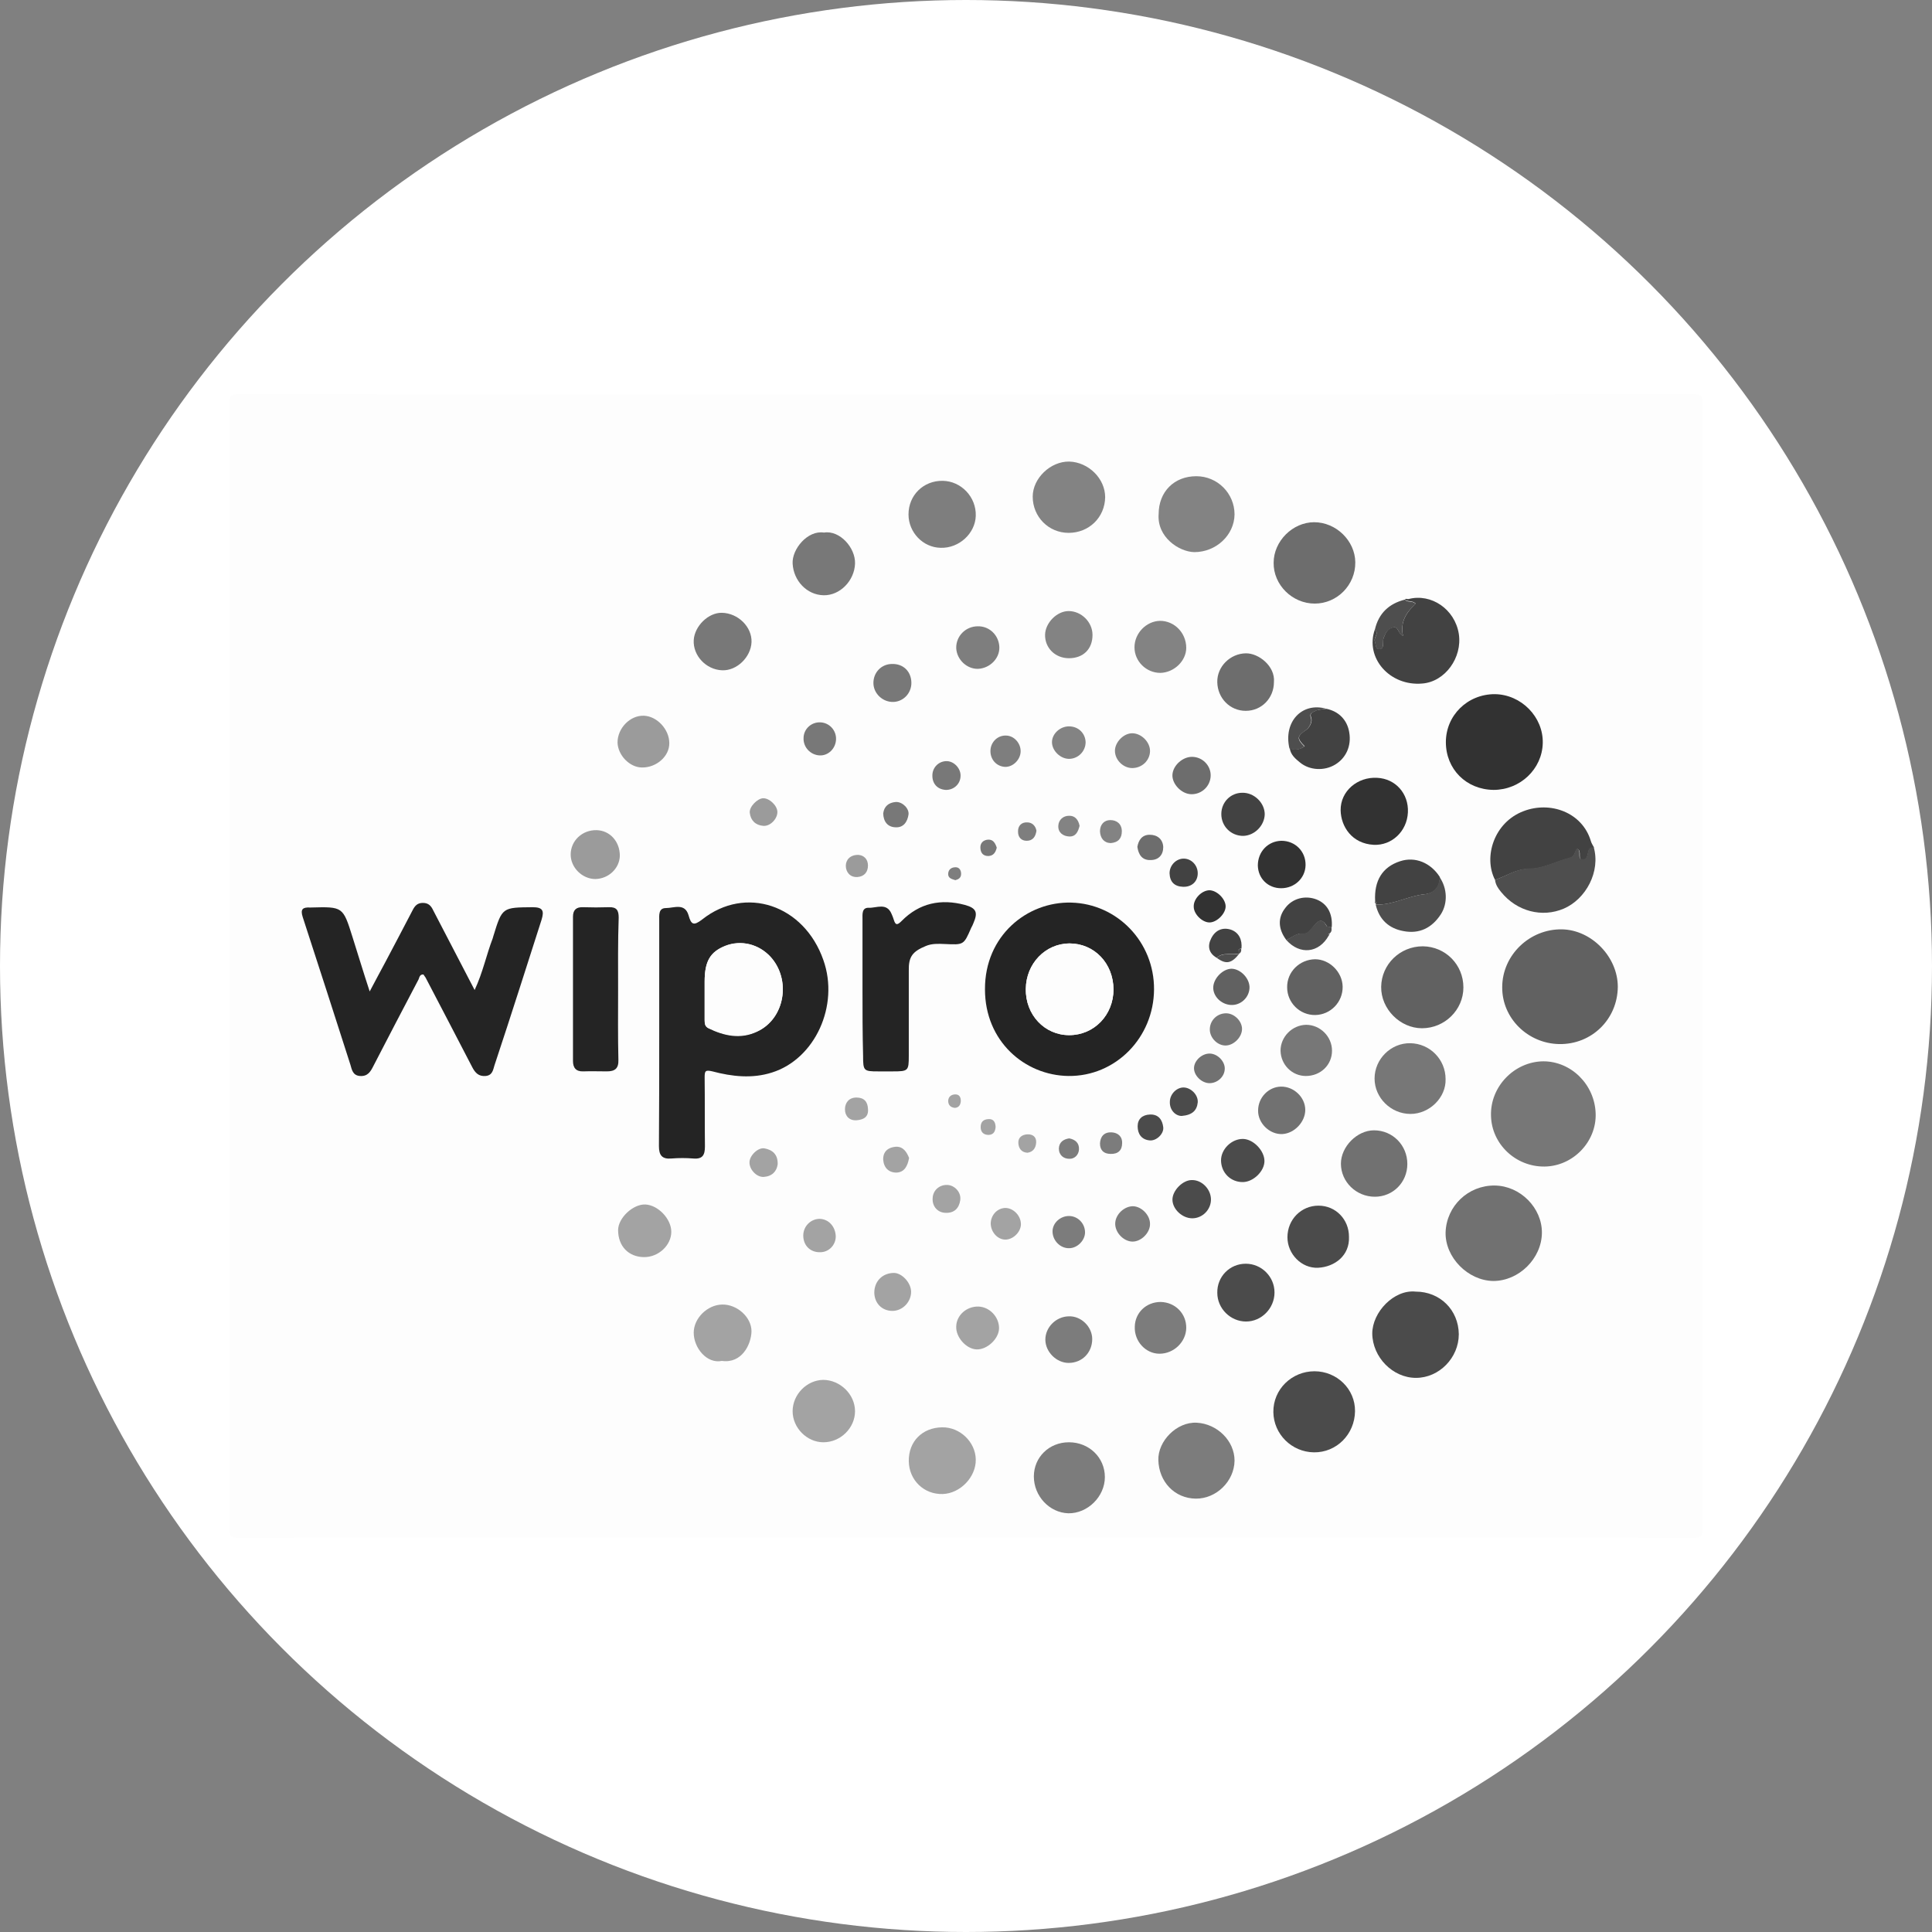 <?xml version="1.0" encoding="iso-8859-1"?>
<!-- Generator: Adobe Illustrator 21.0.0, SVG Export Plug-In . SVG Version: 6.00 Build 0)  -->
<svg version="1.1" xmlns="http://www.w3.org/2000/svg" xmlns:xlink="http://www.w3.org/1999/xlink" x="0px" y="0px"
	 viewBox="0 0 159.252 159.252" style="enable-background:new 0 0 159.252 159.252;" xml:space="preserve">
<rect x="0" y="0" width="159.252" height="159.252" fill="#808080" stroke="none"/>
<g id="wipro">
	<g>
		<circle style="fill:#FFFFFF;" cx="79.626" cy="79.626" r="79.626"/>
		<g>
			<g>
				<path style="fill:#FDFDFD;" d="M79.626,126.729c-20.002,0-40.005,0-59.983,0.024c-0.616,0-0.735-0.118-0.735-0.735
					c0.024-30.928,0.024-61.856,0-92.784c0-0.616,0.118-0.735,0.735-0.735c39.981,0.024,79.986,0.024,119.967,0
					c0.616,0,0.735,0.118,0.735,0.735c-0.024,30.928-0.024,61.856,0,92.784c0,0.616-0.118,0.735-0.735,0.735
					C119.631,126.729,99.629,126.729,79.626,126.729z M102.164,78.595c0.142-0.095,0.166-0.237,0.142-0.379
					c0.095-0.735-0.166-1.351-0.877-1.564c-0.664-0.237-1.28,0.047-1.612,0.711c-0.308,0.64-0.213,1.232,0.45,1.612
					C101.051,79.52,101.525,79.425,102.164,78.595L102.164,78.595z M109.535,77.126c0.024-0.047,0.047-0.118,0.071-0.166
					c0.19-0.142,0.166-0.332,0.142-0.521c0.095-1.114-0.355-1.943-1.256-2.299c-0.924-0.355-1.967-0.095-2.56,0.687
					c-0.64,0.829-0.616,1.73,0.071,2.654C107.141,78.738,108.729,78.572,109.535,77.126z M113.398,74.519l0.024,0.047
					c0.261,1.232,1.09,1.943,2.275,2.18c1.303,0.261,2.37-0.261,3.105-1.398c0.592-0.924,0.521-2.133-0.118-3.057
					c-0.735-1.185-2.038-1.706-3.271-1.303c-1.469,0.474-2.18,1.612-2.062,3.294c0,0.024-0.024,0.047-0.024,0.071
					C113.351,74.424,113.374,74.472,113.398,74.519z M106.288,61.698c0.071,0.545,0.45,0.877,0.853,1.185
					c0.782,0.64,2.014,0.687,2.891,0.166c0.901-0.545,1.351-1.54,1.161-2.654c-0.166-1.019-0.853-1.754-1.872-1.943
					C107.331,57.835,105.767,59.494,106.288,61.698z M123.233,72.528c0.047,0.403,0.261,0.711,0.498,1.019
					c1.303,1.612,3.389,2.109,5.166,1.375c1.825-0.782,3.057-3.057,2.465-5.095c-0.095-0.19-0.19-0.355-0.261-0.545
					c-0.711-2.346-3.342-3.271-5.546-2.441C123.115,67.812,122.238,70.656,123.233,72.528z M113.327,51.91
					c-0.829,2.346,1.232,4.669,3.91,4.456c1.849-0.166,3.318-2.133,3.01-4.1c-0.308-2.014-2.275-3.342-4.124-2.868
					c-0.047,0-0.095,0.024-0.142,0.024c-0.071-0.024-0.118-0.024-0.166,0.024C114.488,49.753,113.635,50.559,113.327,51.91z
					 M54.339,85.113c0,3.105,0.024,6.209,0,9.338c0,0.758,0.261,1.09,1.043,1.019c0.592-0.047,1.185-0.047,1.777,0
					c0.758,0.071,0.972-0.284,0.972-0.995c-0.024-1.896,0-3.792-0.024-5.688c0-0.498,0.047-0.64,0.64-0.498
					c1.612,0.427,3.247,0.616,4.906,0.095c3.555-1.138,5.569-5.522,4.242-9.266c-1.612-4.55-6.423-6.162-10.001-3.342
					c-0.711,0.545-0.877,0.427-1.114-0.355c-0.308-1.043-1.209-0.592-1.872-0.592c-0.616,0-0.545,0.592-0.545,1.019
					C54.339,78.951,54.339,82.032,54.339,85.113z M30.473,81.724c-0.521-1.659-0.972-3.081-1.422-4.503
					c-0.806-2.488-0.806-2.488-3.413-2.417c-0.024,0-0.047,0-0.095,0c-0.569-0.024-0.806,0.142-0.592,0.782
					c1.327,4.053,2.631,8.129,3.934,12.182c0.142,0.403,0.19,0.877,0.782,0.924c0.64,0.047,0.877-0.355,1.114-0.829
					c1.232-2.394,2.488-4.764,3.721-7.134c0.095-0.166,0.095-0.427,0.403-0.403c0.071,0.095,0.142,0.166,0.19,0.284
					c1.28,2.465,2.56,4.906,3.839,7.371c0.237,0.45,0.521,0.758,1.09,0.711c0.569-0.047,0.616-0.498,0.735-0.877
					c0.711-2.157,1.422-4.313,2.109-6.47c0.592-1.849,1.185-3.697,1.777-5.546c0.237-0.687,0.118-1.019-0.735-1.019
					c-2.536,0.024-2.536-0.024-3.247,2.394c-0.024,0.047-0.024,0.118-0.047,0.166c-0.521,1.351-0.806,2.797-1.493,4.266
					c-1.185-2.275-2.299-4.432-3.413-6.565c-0.19-0.355-0.379-0.64-0.853-0.616c-0.474,0-0.664,0.261-0.853,0.616
					c-0.735,1.422-1.469,2.82-2.228,4.242C31.374,80.017,30.971,80.752,30.473,81.724z M88.063,88.691
					c3.887,0.024,7.039-3.152,7.062-7.134c0.024-3.91-3.034-7.062-6.825-7.157c-3.626-0.095-7.11,2.725-7.11,7.157
					C81.19,85.824,84.461,88.668,88.063,88.691z M128.518,86.061c2.678,0.047,4.811-2.038,4.835-4.716
					c0-2.465-2.157-4.692-4.598-4.74c-2.678-0.047-4.929,2.133-4.929,4.764C123.802,83.928,125.911,86.037,128.518,86.061z
					 M71.094,81.463L71.094,81.463c0,1.872,0,3.721,0,5.593c0,1.232,0.047,1.28,1.232,1.28c0.403,0,0.829,0,1.232,0
					c1.28,0,1.327-0.047,1.303-1.28c0-2.346,0-4.669,0-7.015c0-1.161,0.308-1.612,1.398-2.038c0.521-0.213,1.043-0.19,1.564-0.166
					c1.564,0.095,1.564,0.095,2.18-1.327c0.047-0.142,0.118-0.261,0.19-0.403c0.379-0.877,0.261-1.232-0.711-1.493
					c-1.967-0.521-3.745-0.166-5.214,1.327c-0.332,0.332-0.498,0.379-0.64-0.095c-0.047-0.166-0.118-0.332-0.19-0.498
					c-0.403-0.948-1.232-0.474-1.872-0.498c-0.592-0.024-0.521,0.545-0.521,0.948C71.094,77.671,71.094,79.567,71.094,81.463z
					 M131.528,91.796c-0.071-2.394-1.991-4.313-4.313-4.29c-2.394,0.024-4.361,2.086-4.313,4.479
					c0.071,2.323,2.062,4.219,4.408,4.195C129.632,96.133,131.576,94.118,131.528,91.796z M50.95,81.605
					c0-1.991-0.024-3.958,0-5.949c0-0.592-0.166-0.877-0.806-0.853c-0.711,0.024-1.422,0.024-2.133,0
					c-0.569-0.024-0.829,0.213-0.829,0.782c0,3.958,0,7.939,0,11.897c0,0.569,0.237,0.877,0.853,0.853c0.64-0.024,1.303,0,1.943,0
					s0.948-0.237,0.948-0.948C50.926,85.468,50.95,83.548,50.95,81.605z M123.115,65.11c2.18,0.024,4.005-1.706,4.053-3.839
					c0.047-2.18-1.754-4.029-3.958-4.029c-2.228-0.024-4.029,1.73-4.029,3.958C119.181,63.404,120.863,65.087,123.115,65.11z
					 M123.21,97.721c-2.18-0.024-3.982,1.683-4.029,3.839c-0.047,2.062,1.849,3.982,3.934,4.005
					c2.109,0.024,3.982-1.825,4.005-3.958C127.12,99.569,125.319,97.744,123.21,97.721z M116.692,106.466
					c-1.777-0.19-3.579,1.683-3.579,3.46c0.024,1.92,1.683,3.65,3.602,3.65c1.92,0,3.531-1.659,3.531-3.602
					C120.247,107.983,118.707,106.466,116.692,106.466z M120.626,81.392c0-1.872-1.469-3.389-3.342-3.389
					c-1.872-0.024-3.413,1.469-3.436,3.342c-0.024,1.825,1.564,3.413,3.365,3.413C119.086,84.757,120.603,83.24,120.626,81.392z
					 M108.35,113.031c-1.896,0-3.413,1.493-3.389,3.365c0.024,1.825,1.517,3.318,3.342,3.318c1.872,0.024,3.365-1.493,3.389-3.389
					C111.739,114.5,110.199,113.031,108.35,113.031z M108.326,43.046c-1.777,0-3.342,1.564-3.342,3.342
					c0,1.825,1.54,3.365,3.389,3.365c1.849,0,3.365-1.564,3.342-3.413C111.692,44.539,110.127,43.022,108.326,43.046z
					 M95.505,42.382c-0.142,1.896,1.683,3.105,2.939,3.128c1.801,0,3.294-1.375,3.318-3.105c0.024-1.73-1.398-3.128-3.152-3.152
					C96.785,39.254,95.505,40.534,95.505,42.382z M98.562,123.53c1.683,0.024,3.176-1.446,3.199-3.128
					c0.024-1.635-1.422-3.034-3.105-3.128c-1.659-0.095-3.199,1.517-3.176,3.081C95.529,122.131,96.808,123.506,98.562,123.53z
					 M88.087,43.923c1.683,0,2.986-1.28,3.01-2.939c0-1.517-1.351-2.891-2.962-2.939c-1.54-0.047-2.986,1.375-3.01,2.891
					C85.125,42.596,86.428,43.899,88.087,43.923z M88.111,118.884c-1.612,0-2.891,1.232-2.891,2.82
					c-0.024,1.612,1.28,2.986,2.844,3.034c1.588,0.047,3.01-1.375,3.01-2.986C91.049,120.141,89.746,118.884,88.111,118.884z
					 M116.266,91.82c1.54,0,2.915-1.375,2.915-2.868c-0.024-1.635-1.303-2.939-2.915-2.962c-1.612-0.024-2.939,1.327-2.939,2.915
					C113.303,90.492,114.678,91.843,116.266,91.82z M116.052,66.959c0.071-1.54-1.019-2.773-2.536-2.844
					c-1.612-0.095-3.034,1.09-3.01,2.678c0,1.327,0.924,2.725,2.725,2.844C114.749,69.708,116.005,68.523,116.052,66.959z
					 M77.659,117.652c-1.635,0.024-2.773,1.161-2.749,2.797c0.024,1.54,1.256,2.725,2.797,2.702
					c1.446-0.047,2.749-1.398,2.725-2.844C80.408,118.861,79.129,117.652,77.659,117.652z M77.707,39.633
					c-1.588-0.024-2.82,1.185-2.82,2.773c0,1.493,1.185,2.725,2.654,2.749c1.517,0.024,2.844-1.185,2.891-2.631
					C80.479,40.961,79.223,39.657,77.707,39.633z M116.005,95.943c0-1.54-1.209-2.773-2.749-2.773c-1.398,0-2.725,1.351-2.725,2.749
					c0,1.517,1.256,2.725,2.797,2.725C114.82,98.645,116.005,97.46,116.005,95.943z M67.919,43.899
					c-1.351-0.213-2.654,1.375-2.583,2.536c0.071,1.398,1.161,2.583,2.56,2.607c1.351,0.024,2.56-1.209,2.583-2.607
					C70.526,45.132,69.222,43.686,67.919,43.899z M70.478,116.325c0-1.398-1.232-2.583-2.631-2.56
					c-1.351,0.024-2.512,1.209-2.512,2.583c0,1.351,1.185,2.536,2.536,2.56C69.293,118.908,70.502,117.723,70.478,116.325z
					 M111.194,101.939c0-1.422-1.114-2.536-2.512-2.56c-1.422-0.024-2.56,1.138-2.56,2.607c0,1.375,1.138,2.607,2.536,2.512
					C110.009,104.428,111.289,103.503,111.194,101.939z M102.71,108.931c1.28,0,2.346-1.09,2.346-2.394c0-1.303-1.09-2.37-2.37-2.37
					c-1.303,0-2.346,1.066-2.346,2.394C100.34,107.864,101.406,108.931,102.71,108.931z M59.529,55.251
					c1.209,0.047,2.37-1.09,2.394-2.346c0.047-1.256-1.114-2.394-2.441-2.417c-1.114-0.024-2.251,1.09-2.323,2.251
					C57.112,54.019,58.202,55.18,59.529,55.251z M59.505,112.177c1.635,0.237,2.417-1.351,2.417-2.417
					c0-1.185-1.185-2.228-2.417-2.204c-1.209,0.024-2.346,1.138-2.346,2.323C57.183,111.111,58.273,112.438,59.505,112.177z
					 M105.008,56.223c0.118-1.303-1.256-2.394-2.323-2.37c-1.28,0.024-2.37,1.09-2.346,2.37c0.024,1.327,1.043,2.37,2.346,2.37
					S105.008,57.55,105.008,56.223z M108.397,79.069c-1.28,0-2.323,1.043-2.299,2.299c0,1.28,1.043,2.299,2.323,2.275
					c1.28-0.024,2.275-1.066,2.251-2.346C110.649,80.136,109.582,79.069,108.397,79.069z M53.059,103.622
					c1.232,0.024,2.299-0.972,2.275-2.086c-0.024-1.066-1.09-2.204-2.133-2.251c-0.995-0.047-2.251,1.138-2.251,2.109
					C50.95,102.721,51.779,103.598,53.059,103.622z M93.514,53.355c0,1.161,0.995,2.109,2.157,2.109
					c1.114-0.024,2.133-0.995,2.133-2.062c0-1.232-0.972-2.228-2.157-2.228C94.486,51.199,93.514,52.194,93.514,53.355z
					 M97.78,109.476c0.024-1.185-0.924-2.133-2.109-2.157c-1.185,0-2.086,0.877-2.133,2.038c-0.024,1.209,0.901,2.228,2.038,2.228
					C96.785,111.585,97.78,110.637,97.78,109.476z M107.663,84.473c-1.161,0-2.133,0.972-2.109,2.157
					c0.024,1.161,0.924,2.062,2.086,2.086c1.209,0,2.157-0.901,2.157-2.086S108.824,84.473,107.663,84.473z M52.917,63.262
					c1.185,0.024,2.251-0.948,2.251-2.014c0-1.114-0.995-2.204-2.086-2.251c-1.138-0.047-2.18,0.995-2.18,2.204
					C50.926,62.243,51.922,63.262,52.917,63.262z M49.172,68.428c-1.185-0.024-2.133,0.877-2.133,2.014
					c0,1.066,0.972,2.014,2.038,2.014c1.09,0,1.991-0.877,2.014-1.92C51.116,69.353,50.263,68.452,49.172,68.428z M105.625,69.305
					c-1.138,0-1.967,0.877-1.943,2.038c0.024,1.066,0.829,1.872,1.92,1.872c1.114,0,1.991-0.829,2.014-1.896
					C107.639,70.206,106.762,69.305,105.625,69.305z M88.111,54.256c1.185,0,1.943-0.735,1.943-1.92
					c0-1.066-0.924-1.991-1.967-1.967c-0.948,0-1.92,0.972-1.943,1.943C86.12,53.403,86.973,54.232,88.111,54.256z M105.577,89.568
					c-1.019,0.024-1.872,0.901-1.872,1.967c0,1.043,0.948,1.991,1.991,1.943c0.995-0.047,1.896-0.995,1.896-1.991
					C107.592,90.445,106.644,89.544,105.577,89.568z M90.03,110.376c0-1.019-0.924-1.896-1.943-1.872
					c-1.043,0.024-1.92,0.901-1.92,1.92c0,0.995,0.924,1.92,1.92,1.92C89.201,112.343,90.03,111.49,90.03,110.376z M102.473,97.436
					c0.853-0.024,1.754-0.901,1.754-1.73c0-0.853-0.924-1.801-1.754-1.825c-0.948-0.024-1.825,0.853-1.825,1.801
					C100.648,96.678,101.453,97.436,102.473,97.436z M100.671,67.101c0,0.995,0.829,1.801,1.801,1.777
					c0.924-0.024,1.754-0.853,1.777-1.777c0.024-0.924-0.877-1.777-1.849-1.777C101.43,65.371,100.671,66.153,100.671,67.101z
					 M82.375,53.355c-0.024-0.972-0.782-1.754-1.754-1.73c-1.019,0-1.825,0.806-1.777,1.801c0.024,0.948,0.877,1.754,1.801,1.706
					C81.57,55.085,82.375,54.28,82.375,53.355z M80.645,107.698c-0.972-0.024-1.801,0.711-1.825,1.635
					c-0.024,0.877,0.806,1.825,1.659,1.896c0.877,0.071,1.872-0.877,1.872-1.754C82.352,108.551,81.57,107.722,80.645,107.698z
					 M99.818,98.835c-0.024-0.829-0.758-1.588-1.588-1.588c-0.735,0-1.612,0.877-1.588,1.612c0,0.782,0.806,1.54,1.635,1.54
					C99.131,100.423,99.818,99.688,99.818,98.835z M73.535,54.73c-0.877,0.024-1.54,0.687-1.54,1.588
					c0,0.877,0.782,1.588,1.683,1.564c0.806-0.024,1.446-0.758,1.446-1.612C75.123,55.346,74.46,54.706,73.535,54.73z
					 M99.794,63.949c0.024-0.853-0.687-1.564-1.564-1.564c-0.782,0-1.564,0.687-1.612,1.469c-0.047,0.782,0.735,1.612,1.54,1.612
					C99.06,65.489,99.794,64.802,99.794,63.949z M72.066,106.561c0,0.877,0.64,1.493,1.493,1.493c0.829,0,1.54-0.758,1.54-1.612
					c-0.024-0.735-0.782-1.54-1.446-1.517C72.73,104.949,72.066,105.636,72.066,106.561z M100.008,81.344
					c-0.047,0.758,0.64,1.469,1.446,1.493c0.806,0.047,1.517-0.592,1.54-1.375c0.047-0.758-0.711-1.588-1.469-1.612
					C100.814,79.851,100.031,80.61,100.008,81.344z M93.325,102.342c0.735,0.024,1.493-0.735,1.493-1.469
					c0-0.711-0.687-1.422-1.398-1.446c-0.735-0.024-1.446,0.64-1.469,1.375C91.879,101.56,92.566,102.318,93.325,102.342z
					 M94.794,61.935c0.024-0.758-0.711-1.493-1.469-1.493c-0.711,0-1.422,0.735-1.422,1.446c0,0.735,0.687,1.422,1.422,1.422
					C94.13,63.309,94.77,62.693,94.794,61.935z M68.89,101.916c0-0.806-0.545-1.398-1.256-1.422
					c-0.758-0.024-1.398,0.616-1.398,1.375c0,0.806,0.592,1.375,1.398,1.375C68.322,103.219,68.89,102.627,68.89,101.916z
					 M88.111,59.873c-0.735,0-1.398,0.592-1.398,1.303c0,0.711,0.711,1.398,1.446,1.375c0.735-0.024,1.327-0.616,1.327-1.375
					C89.462,60.441,88.893,59.896,88.111,59.873z M67.611,59.541c-0.758-0.024-1.375,0.569-1.375,1.303
					c-0.024,0.735,0.569,1.375,1.303,1.422c0.711,0.047,1.351-0.569,1.375-1.327C68.938,60.181,68.345,59.565,67.611,59.541z
					 M88.111,100.233c-0.711,0-1.327,0.569-1.351,1.232c-0.024,0.758,0.616,1.446,1.375,1.422c0.664-0.024,1.303-0.64,1.303-1.303
					C89.462,100.849,88.869,100.233,88.111,100.233z M101.027,83.525c-0.758,0.024-1.351,0.64-1.303,1.375
					c0.024,0.664,0.687,1.303,1.327,1.28c0.687-0.024,1.351-0.735,1.327-1.398C102.354,84.117,101.69,83.501,101.027,83.525z
					 M101.027,74.685c-0.024-0.616-0.735-1.303-1.351-1.28c-0.64,0.024-1.303,0.711-1.28,1.351c0.024,0.616,0.735,1.327,1.327,1.303
					C100.34,76.012,101.027,75.277,101.027,74.685z M84.153,100.873c-0.024-0.711-0.664-1.327-1.303-1.303
					c-0.664,0.047-1.185,0.616-1.161,1.303c0,0.735,0.616,1.351,1.28,1.303C83.584,102.129,84.177,101.489,84.153,100.873z
					 M84.129,61.958c0.024-0.711-0.569-1.351-1.256-1.327c-0.664,0-1.209,0.545-1.232,1.232c-0.047,0.735,0.498,1.327,1.232,1.351
					C83.513,63.214,84.105,62.622,84.129,61.958z M99.7,86.843c-0.64,0-1.28,0.592-1.28,1.209s0.616,1.209,1.28,1.232
					c0.687,0,1.256-0.545,1.256-1.209C100.956,87.459,100.34,86.843,99.7,86.843z M97.567,70.774c-0.64,0-1.185,0.545-1.161,1.185
					c0.024,0.711,0.403,1.09,1.114,1.114c0.711,0.024,1.209-0.427,1.209-1.114C98.752,71.343,98.207,70.798,97.567,70.774z
					 M79.176,63.996c0.024-0.616-0.521-1.209-1.114-1.256c-0.64-0.024-1.161,0.474-1.209,1.138c-0.024,0.711,0.403,1.185,1.09,1.232
					C78.607,65.134,79.152,64.636,79.176,63.996z M97.401,91.986c0.877-0.047,1.256-0.427,1.327-1.114
					c0.047-0.616-0.545-1.209-1.138-1.232c-0.616-0.024-1.161,0.545-1.161,1.185C96.405,91.488,96.903,91.986,97.401,91.986z
					 M64.103,95.967c0-0.829-0.45-1.185-1.066-1.303c-0.521-0.118-1.232,0.592-1.256,1.138c-0.024,0.569,0.592,1.232,1.185,1.209
					C63.653,96.962,64.032,96.536,64.103,95.967z M78.086,97.673c-0.664-0.024-1.185,0.45-1.209,1.114
					c-0.024,0.687,0.427,1.209,1.09,1.209c0.687,0,1.09-0.379,1.185-1.043C79.247,98.29,78.702,97.673,78.086,97.673z
					 M62.918,65.798c-0.474,0-1.185,0.711-1.114,1.209c0.095,0.616,0.498,1.019,1.114,1.066c0.545,0.047,1.161-0.569,1.161-1.138
					C64.079,66.414,63.439,65.774,62.918,65.798z M74.934,95.446c-0.19-0.474-0.474-0.948-1.09-0.924s-1.066,0.355-1.043,1.066
					c0.024,0.664,0.45,1.066,1.09,1.066C74.555,96.654,74.815,96.109,74.934,95.446z M72.801,67.054
					c0.024,0.687,0.379,1.114,0.995,1.138c0.664,0.047,0.995-0.427,1.09-1.043c0.071-0.498-0.498-1.09-1.043-1.043
					C73.251,66.153,72.872,66.461,72.801,67.054z M94.794,91.867c-0.616,0.024-0.995,0.355-1.019,0.972
					c0,0.616,0.308,1.09,0.972,1.161c0.569,0.071,1.209-0.545,1.138-1.09C95.789,92.317,95.505,91.867,94.794,91.867z
					 M93.751,69.803c0.095,0.664,0.403,1.114,1.066,1.114s1.066-0.427,1.043-1.066c0-0.64-0.474-1.019-1.114-1.019
					C94.13,68.807,93.846,69.258,93.751,69.803z M71.545,91.393c-0.024-0.592-0.332-0.924-0.948-0.924
					c-0.64,0-0.924,0.45-0.948,0.972c0,0.545,0.332,0.972,0.972,0.901C71.189,92.317,71.616,92.08,71.545,91.393z M91.547,69.495
					c0.664-0.024,0.948-0.403,0.948-0.972c0-0.592-0.427-0.924-0.948-0.924c-0.521,0-0.877,0.379-0.853,0.924
					C90.67,69.068,90.955,69.447,91.547,69.495z M91.547,95.114c0.616,0.024,0.948-0.308,0.948-0.877
					c0.024-0.569-0.355-0.877-0.877-0.901c-0.616-0.024-0.924,0.332-0.948,0.924C90.646,94.806,90.978,95.114,91.547,95.114z
					 M70.739,70.466c-0.687,0.024-1.019,0.427-1.019,0.901c0,0.521,0.355,0.972,0.972,0.924c0.545-0.024,0.853-0.403,0.853-0.948
					C71.521,70.774,71.189,70.49,70.739,70.466z M88.134,93.834c-0.498,0.071-0.853,0.284-0.853,0.829
					c0,0.545,0.379,0.829,0.853,0.853c0.427,0,0.782-0.308,0.806-0.782C88.964,94.213,88.632,93.929,88.134,93.834z M88.988,68.073
					c-0.095-0.498-0.379-0.853-0.877-0.853c-0.45,0-0.853,0.308-0.877,0.829c-0.024,0.592,0.403,0.853,0.901,0.877
					C88.679,68.973,88.869,68.547,88.988,68.073z M84.698,95.019c0.498-0.071,0.711-0.403,0.711-0.853
					c0.024-0.474-0.308-0.687-0.735-0.664c-0.427,0.024-0.735,0.261-0.735,0.711C83.963,94.664,84.177,94.995,84.698,95.019z
					 M85.433,68.476c-0.071-0.427-0.355-0.687-0.758-0.711c-0.474-0.024-0.782,0.308-0.758,0.782
					c0.024,0.427,0.284,0.735,0.711,0.735C85.125,69.305,85.362,68.973,85.433,68.476z M82.162,69.874
					c-0.118-0.355-0.284-0.687-0.687-0.664c-0.379,0.024-0.664,0.237-0.64,0.687c0.024,0.427,0.237,0.664,0.664,0.664
					C81.901,70.537,82.067,70.253,82.162,69.874z M82.067,92.886c-0.024-0.45-0.213-0.64-0.616-0.64c-0.45,0-0.64,0.261-0.64,0.664
					c0,0.427,0.261,0.64,0.664,0.64C81.949,93.526,82.044,93.194,82.067,92.886z M78.702,91.322
					c0.332-0.024,0.498-0.261,0.498-0.592c0.024-0.308-0.118-0.545-0.45-0.545c-0.308,0-0.569,0.166-0.592,0.521
					C78.133,91.061,78.299,91.275,78.702,91.322z M78.749,72.552c0.284-0.047,0.498-0.19,0.474-0.521
					c-0.024-0.284-0.142-0.545-0.45-0.545c-0.332,0-0.592,0.166-0.616,0.521C78.109,72.362,78.418,72.457,78.749,72.552z"/>
				<path style="fill:#242424;" d="M54.339,85.113c0-3.081,0-6.162,0-9.243c0-0.427-0.071-1.019,0.545-1.019
					c0.664,0,1.564-0.45,1.872,0.592c0.213,0.758,0.403,0.901,1.114,0.355c3.579-2.844,8.413-1.209,10.001,3.342
					c1.327,3.745-0.687,8.153-4.242,9.267c-1.635,0.521-3.294,0.332-4.906-0.095c-0.592-0.142-0.64-0.024-0.64,0.498
					c0.024,1.896,0,3.792,0.024,5.688c0,0.711-0.19,1.066-0.972,0.995c-0.592-0.047-1.185-0.047-1.777,0
					c-0.782,0.071-1.043-0.261-1.043-1.019C54.339,91.322,54.339,88.217,54.339,85.113z M58.083,81.961L58.083,81.961
					c0,0.711,0,1.422,0,2.133c0,0.284,0.024,0.521,0.308,0.664c1.303,0.64,2.654,0.924,4.005,0.284
					c2.299-1.043,2.844-4.266,1.114-6.162c-0.972-1.066-2.417-1.422-3.721-0.901c-1.256,0.498-1.706,1.28-1.706,2.939
					C58.083,81.25,58.083,81.605,58.083,81.961z"/>
				<path style="fill:#242424;" d="M30.473,81.724c0.521-0.972,0.901-1.706,1.303-2.441c0.735-1.398,1.493-2.82,2.228-4.242
					c0.19-0.379,0.403-0.616,0.853-0.616c0.474,0,0.687,0.261,0.853,0.616c1.114,2.133,2.228,4.29,3.413,6.565
					c0.687-1.469,0.972-2.915,1.493-4.266c0.024-0.047,0.024-0.118,0.047-0.166c0.735-2.394,0.735-2.37,3.247-2.394
					c0.853,0,0.948,0.308,0.735,1.019c-0.592,1.849-1.185,3.697-1.777,5.546c-0.687,2.157-1.398,4.313-2.109,6.47
					c-0.118,0.379-0.166,0.829-0.735,0.877c-0.569,0.047-0.853-0.261-1.09-0.711c-1.28-2.465-2.56-4.929-3.839-7.371
					c-0.047-0.095-0.142-0.19-0.19-0.284c-0.308-0.024-0.332,0.237-0.403,0.403c-1.256,2.37-2.488,4.764-3.721,7.134
					c-0.237,0.474-0.474,0.877-1.114,0.829c-0.592-0.047-0.664-0.521-0.782-0.924c-1.303-4.053-2.607-8.129-3.934-12.182
					c-0.213-0.664,0.024-0.806,0.592-0.782c0.024,0,0.047,0,0.095,0c2.631-0.071,2.631-0.071,3.413,2.417
					C29.502,78.643,29.928,80.065,30.473,81.724z"/>
				<path style="fill:#242424;" d="M88.063,88.691c-3.602-0.047-6.873-2.868-6.873-7.134c-0.024-4.432,3.484-7.252,7.11-7.157
					c3.792,0.095,6.849,3.247,6.825,7.157C95.102,85.539,91.95,88.739,88.063,88.691z M88.134,85.326c2.062,0,3.65-1.659,3.65-3.768
					c-0.024-2.157-1.588-3.792-3.626-3.792c-1.991,0-3.579,1.659-3.602,3.745C84.508,83.643,86.096,85.326,88.134,85.326z"/>
				<path style="fill:#616161;" d="M128.518,86.061c-2.583-0.047-4.716-2.133-4.692-4.692c0-2.631,2.251-4.811,4.929-4.764
					c2.441,0.047,4.598,2.275,4.598,4.74C133.329,84.022,131.196,86.108,128.518,86.061z"/>
				<path style="fill:#242424;" d="M71.094,81.463c0-1.896,0-3.792,0-5.688c0-0.403-0.071-0.972,0.521-0.948
					c0.64,0.024,1.469-0.45,1.872,0.498c0.071,0.166,0.142,0.332,0.19,0.498c0.142,0.474,0.308,0.427,0.64,0.095
					c1.469-1.493,3.247-1.849,5.214-1.327c0.948,0.261,1.09,0.616,0.711,1.493c-0.047,0.142-0.118,0.261-0.19,0.403
					c-0.616,1.422-0.616,1.398-2.18,1.327c-0.521-0.024-1.066-0.047-1.564,0.166c-1.09,0.45-1.422,0.877-1.398,2.038
					c0,2.346,0,4.669,0,7.015c0,1.232-0.047,1.28-1.303,1.28c-0.403,0-0.829,0-1.232,0c-1.185,0-1.232-0.047-1.232-1.28
					C71.094,85.207,71.094,83.335,71.094,81.463L71.094,81.463z"/>
				<path style="fill:#777777;" d="M131.528,91.796c0.071,2.323-1.872,4.337-4.219,4.361c-2.37,0.024-4.361-1.849-4.408-4.195
					c-0.071-2.394,1.92-4.456,4.313-4.479C129.514,87.483,131.457,89.402,131.528,91.796z"/>
				<path style="fill:#242424;" d="M50.95,81.605c0,1.92-0.024,3.839,0.024,5.759c0.024,0.711-0.284,0.948-0.948,0.948
					c-0.64,0-1.303-0.024-1.943,0c-0.616,0.024-0.853-0.308-0.853-0.853c0-3.958,0-7.939,0-11.897c0-0.545,0.261-0.806,0.829-0.782
					c0.711,0.024,1.422,0.024,2.133,0c0.64-0.024,0.806,0.261,0.806,0.853C50.926,77.647,50.95,79.638,50.95,81.605z"/>
				<path style="fill:#323232;" d="M123.115,65.11c-2.251-0.024-3.934-1.706-3.934-3.934c0-2.204,1.777-3.958,4.029-3.958
					c2.18,0.024,4.005,1.872,3.958,4.029C127.12,63.404,125.295,65.11,123.115,65.11z"/>
				<path style="fill:#717171;" d="M123.21,97.721c2.109,0.024,3.91,1.849,3.887,3.91c-0.024,2.109-1.896,3.958-4.005,3.958
					c-2.086-0.024-3.982-1.943-3.934-4.005C119.228,99.403,121.029,97.697,123.21,97.721z"/>
				<path style="fill:#4B4B4B;" d="M116.692,106.466c2.014,0,3.531,1.517,3.555,3.508c0,1.943-1.612,3.602-3.531,3.602
					c-1.92,0-3.579-1.706-3.602-3.65C113.114,108.149,114.915,106.276,116.692,106.466z"/>
				<path style="fill:#616161;" d="M120.626,81.392c0,1.849-1.54,3.365-3.413,3.365c-1.801,0-3.389-1.588-3.365-3.413
					c0.024-1.849,1.54-3.342,3.436-3.342C119.157,78.027,120.626,79.52,120.626,81.392z"/>
				<path style="fill:#4B4B4B;" d="M108.35,113.031c1.849,0,3.365,1.469,3.342,3.294c-0.024,1.896-1.517,3.413-3.389,3.389
					c-1.825-0.024-3.318-1.493-3.342-3.318C104.937,114.524,106.478,113.031,108.35,113.031z"/>
				<path style="fill:#6D6D6D;" d="M108.326,43.046c1.801,0,3.365,1.517,3.389,3.294c0.024,1.872-1.493,3.413-3.342,3.413
					s-3.413-1.54-3.389-3.365C104.985,44.61,106.549,43.046,108.326,43.046z"/>
				<path style="fill:#424242;" d="M116.123,49.374c1.849-0.474,3.792,0.829,4.124,2.868c0.308,1.967-1.138,3.958-3.01,4.1
					c-2.678,0.237-4.74-2.109-3.91-4.456c0.379,0.332-0.118,0.664,0,0.972c0.095,0.237,0.047,0.616,0.332,0.64
					c0.355,0.024,0.355-0.308,0.355-0.592c0-0.118,0-0.237,0.047-0.355c0.142-0.355,0.284-0.711,0.711-0.829
					c0.521-0.166,0.403,0.45,0.877,0.687c-0.261-1.209,0.332-1.967,1.043-2.654c-0.308-0.308-0.687-0.095-0.877-0.355
					c0.047-0.047,0.118-0.047,0.166-0.024h0.071H116.123z"/>
				<path style="fill:#424242;" d="M123.233,72.528c-0.972-1.872-0.095-4.74,2.346-5.664c2.204-0.853,4.835,0.095,5.546,2.441
					c0.047,0.19,0.166,0.355,0.261,0.545c-0.142,0.047-0.332,0.071-0.379,0.166c-0.166,0.284-0.071,0.829-0.498,0.853
					c-0.569,0.024-0.047-0.711-0.498-0.901c-0.213,0.213-0.19,0.664-0.592,0.758c-1.114,0.261-2.157,0.877-3.318,0.901
					C124.987,71.604,124.181,72.22,123.233,72.528z"/>
				<path style="fill:#838383;" d="M95.505,42.382c0-1.849,1.28-3.128,3.105-3.128c1.754,0,3.152,1.422,3.152,3.152
					c-0.024,1.706-1.517,3.105-3.318,3.105C97.188,45.487,95.363,44.278,95.505,42.382z"/>
				<path style="fill:#7C7C7C;" d="M98.562,123.53c-1.754-0.024-3.034-1.398-3.081-3.176c-0.047-1.564,1.517-3.176,3.176-3.081
					c1.683,0.095,3.105,1.493,3.105,3.128C101.738,122.108,100.245,123.553,98.562,123.53z"/>
				<path style="fill:#838383;" d="M88.087,43.923c-1.659,0-2.962-1.327-2.962-2.986c0-1.517,1.469-2.915,3.01-2.891
					c1.588,0.047,2.962,1.398,2.962,2.939C91.073,42.643,89.77,43.923,88.087,43.923z"/>
				<path style="fill:#7C7C7C;" d="M88.111,118.884c1.659,0,2.962,1.256,2.962,2.868c0,1.612-1.422,3.01-3.01,2.986
					c-1.564-0.047-2.844-1.422-2.844-3.034C85.219,120.117,86.475,118.884,88.111,118.884z"/>
				<path style="fill:#777777;" d="M116.266,91.82c-1.612,0-2.962-1.327-2.962-2.915c0-1.612,1.351-2.939,2.939-2.915
					c1.612,0.024,2.915,1.327,2.915,2.962C119.204,90.469,117.83,91.82,116.266,91.82z"/>
				<path style="fill:#4E4E4E;" d="M123.233,72.528c0.948-0.332,1.754-0.924,2.844-0.948c1.161,0,2.204-0.616,3.318-0.901
					c0.427-0.095,0.379-0.521,0.592-0.758c0.45,0.213-0.071,0.924,0.498,0.901c0.427,0,0.332-0.545,0.498-0.853
					c0.047-0.095,0.261-0.118,0.379-0.166c0.592,2.038-0.64,4.313-2.465,5.095c-1.777,0.758-3.863,0.237-5.166-1.375
					C123.494,73.239,123.281,72.931,123.233,72.528z"/>
				<path style="fill:#323232;" d="M116.052,66.959c-0.071,1.564-1.327,2.749-2.82,2.678c-1.801-0.095-2.702-1.517-2.725-2.844
					c-0.024-1.588,1.398-2.773,3.01-2.678C115.033,64.186,116.123,65.418,116.052,66.959z"/>
				<path style="fill:#A3A3A3;" d="M77.659,117.652c1.469-0.024,2.749,1.209,2.773,2.654c0.024,1.446-1.28,2.797-2.725,2.844
					c-1.54,0.047-2.773-1.138-2.797-2.702C74.886,118.813,76.024,117.676,77.659,117.652z"/>
				<path style="fill:#7E7E7E;" d="M77.707,39.633c1.517,0.024,2.773,1.327,2.725,2.891c-0.047,1.446-1.375,2.678-2.891,2.631
					c-1.469-0.024-2.654-1.28-2.654-2.749C74.886,40.818,76.119,39.61,77.707,39.633z"/>
				<path style="fill:#717171;" d="M116.005,95.943c0,1.517-1.185,2.702-2.678,2.702c-1.54,0-2.797-1.232-2.797-2.725
					c0-1.398,1.327-2.749,2.725-2.749C114.796,93.17,116.005,94.403,116.005,95.943z"/>
				<path style="fill:#787878;" d="M67.919,43.899c1.303-0.213,2.607,1.256,2.56,2.56c-0.047,1.398-1.232,2.631-2.583,2.607
					c-1.398-0.024-2.488-1.209-2.56-2.607C65.264,45.274,66.568,43.686,67.919,43.899z"/>
				<path style="fill:#A3A3A3;" d="M70.478,116.325c0,1.375-1.185,2.56-2.607,2.56c-1.351,0-2.536-1.185-2.536-2.56
					c0-1.375,1.161-2.56,2.512-2.583C69.246,113.742,70.478,114.927,70.478,116.325z"/>
				<path style="fill:#4B4B4B;" d="M111.194,101.939c0.071,1.564-1.185,2.488-2.536,2.56c-1.375,0.071-2.536-1.138-2.536-2.512
					c0-1.469,1.138-2.607,2.56-2.607S111.194,100.517,111.194,101.939z"/>
				<path style="fill:#4B4B4B;" d="M102.71,108.931c-1.28,0-2.37-1.066-2.37-2.37c-0.024-1.327,1.019-2.394,2.346-2.394
					c1.303,0,2.37,1.066,2.37,2.37C105.056,107.84,103.989,108.931,102.71,108.931z"/>
				<path style="fill:#787878;" d="M59.529,55.251c-1.327-0.047-2.417-1.209-2.346-2.488c0.071-1.161,1.209-2.275,2.323-2.251
					c1.327,0.024,2.488,1.161,2.441,2.417C61.899,54.161,60.738,55.299,59.529,55.251z"/>
				<path style="fill:#A3A3A3;" d="M59.505,112.177c-1.232,0.261-2.323-1.066-2.323-2.323c0-1.185,1.114-2.299,2.346-2.323
					s2.417,1.043,2.417,2.204C61.923,110.827,61.141,112.414,59.505,112.177z"/>
				<path style="fill:#6D6D6D;" d="M105.008,56.223c0,1.327-1.019,2.37-2.323,2.37s-2.323-1.043-2.346-2.37
					c-0.024-1.28,1.066-2.346,2.346-2.37C103.752,53.829,105.127,54.92,105.008,56.223z"/>
				<path style="fill:#616161;" d="M108.397,79.069c1.185,0,2.251,1.043,2.275,2.251c0.024,1.28-0.995,2.323-2.251,2.346
					c-1.28,0.024-2.323-1.019-2.323-2.275C106.075,80.112,107.118,79.093,108.397,79.069z"/>
				<path style="fill:#424242;" d="M109.345,58.427c1.019,0.213,1.706,0.924,1.872,1.943c0.19,1.114-0.261,2.109-1.161,2.654
					c-0.901,0.545-2.109,0.474-2.891-0.166c-0.379-0.308-0.782-0.64-0.853-1.185c0.45,0.166,0.853,0.118,1.232-0.166
					c-0.64-0.64-0.64-0.829,0.095-1.327c0.355-0.237,0.545-0.711,0.45-0.995c-0.166-0.45,0.095-0.45,0.332-0.592
					C108.682,58.451,109.014,58.498,109.345,58.427z"/>
				<path style="fill:#A3A3A3;" d="M53.059,103.622c-1.256-0.024-2.109-0.901-2.109-2.228c0-0.995,1.232-2.157,2.251-2.109
					c1.043,0.047,2.133,1.185,2.133,2.251C55.334,102.65,54.268,103.646,53.059,103.622z"/>
				<path style="fill:#838383;" d="M93.514,53.355c0-1.161,0.972-2.157,2.109-2.18c1.185,0,2.157,0.995,2.157,2.228
					c0,1.066-0.995,2.038-2.133,2.062C94.486,55.465,93.514,54.517,93.514,53.355z"/>
				<path style="fill:#7C7C7C;" d="M97.78,109.476c-0.024,1.138-1.019,2.109-2.204,2.109c-1.138,0-2.086-1.019-2.038-2.228
					c0.024-1.161,0.948-2.038,2.133-2.038C96.879,107.343,97.804,108.291,97.78,109.476z"/>
				<path style="fill:#777777;" d="M107.663,84.473c1.161,0,2.133,0.972,2.133,2.133c0,1.185-0.948,2.086-2.157,2.086
					c-1.138,0-2.062-0.924-2.086-2.086C105.553,85.468,106.501,84.496,107.663,84.473z"/>
				<path style="fill:#9B9B9B;" d="M52.917,63.262c-1.019,0-1.991-1.019-2.014-2.062c0-1.185,1.043-2.251,2.18-2.204
					c1.09,0.047,2.086,1.138,2.086,2.251C55.192,62.337,54.102,63.285,52.917,63.262z"/>
				<path style="fill:#424242;" d="M113.351,74.282c-0.095-1.683,0.592-2.82,2.062-3.294c1.232-0.403,2.512,0.118,3.271,1.303
					c0,0.829-0.427,1.351-1.256,1.422c-1.375,0.142-2.607,0.901-4.005,0.853l-0.024-0.047
					C113.469,74.424,113.422,74.353,113.351,74.282z"/>
				<path style="fill:#4E4E4E;" d="M113.398,74.566c1.398,0.047,2.631-0.711,4.005-0.853c0.806-0.095,1.232-0.592,1.256-1.422
					c0.64,0.924,0.687,2.157,0.118,3.057c-0.735,1.138-1.777,1.659-3.105,1.398C114.512,76.533,113.682,75.822,113.398,74.566z"/>
				<path style="fill:#9B9B9B;" d="M49.172,68.428c1.09,0.024,1.92,0.924,1.92,2.109c-0.024,1.043-0.924,1.896-2.014,1.92
					c-1.09,0-2.038-0.948-2.038-2.014C47.039,69.305,47.987,68.405,49.172,68.428z"/>
				<path style="fill:#323232;" d="M105.625,69.305c1.138,0,2.014,0.877,1.991,2.014c-0.024,1.066-0.901,1.896-2.014,1.896
					c-1.09,0-1.896-0.806-1.92-1.872C103.681,70.206,104.511,69.329,105.625,69.305z"/>
				<path style="fill:#838383;" d="M88.111,54.256c-1.138,0-1.991-0.853-1.967-1.943c0.024-0.972,0.972-1.943,1.943-1.943
					c1.043,0,1.967,0.901,1.967,1.967C90.054,53.498,89.296,54.256,88.111,54.256z"/>
				<path style="fill:#717171;" d="M105.577,89.568c1.066-0.024,2.014,0.877,2.014,1.92c0,0.995-0.901,1.943-1.896,1.991
					c-1.043,0.047-2.014-0.901-1.991-1.943C103.705,90.469,104.558,89.592,105.577,89.568z"/>
				<path style="fill:#7C7C7C;" d="M90.03,110.376c0,1.114-0.829,1.967-1.943,1.967c-1.019,0-1.92-0.924-1.92-1.92
					c0-1.019,0.877-1.896,1.92-1.92C89.106,108.457,90.03,109.357,90.03,110.376z"/>
				<path style="fill:#4B4B4B;" d="M102.473,97.436c-1.019,0.024-1.801-0.758-1.825-1.754c-0.024-0.948,0.877-1.825,1.825-1.801
					c0.853,0.024,1.754,0.972,1.754,1.825C104.226,96.536,103.326,97.413,102.473,97.436z"/>
				<path style="fill:#424242;" d="M100.671,67.101c0-0.972,0.758-1.754,1.73-1.754c0.972-0.024,1.849,0.829,1.849,1.777
					c-0.024,0.924-0.829,1.754-1.777,1.777C101.477,68.902,100.671,68.12,100.671,67.101z"/>
				<path style="fill:#424242;" d="M106.027,77.481c-0.687-0.924-0.711-1.849-0.071-2.654c0.592-0.782,1.635-1.043,2.56-0.687
					c0.901,0.355,1.351,1.185,1.256,2.299c-0.142-0.024-0.355-0.024-0.403-0.095c-0.474-0.829-0.829-0.284-1.161,0.095
					c-0.213,0.237-0.379,0.569-0.758,0.521C106.881,76.889,106.501,77.292,106.027,77.481z"/>
				<path style="fill:#7E7E7E;" d="M82.375,53.355c0.024,0.924-0.782,1.73-1.754,1.777c-0.924,0.024-1.754-0.758-1.801-1.706
					c-0.024-0.995,0.782-1.801,1.777-1.801C81.57,51.602,82.352,52.384,82.375,53.355z"/>
				<path style="fill:#A3A3A3;" d="M80.645,107.698c0.924,0.024,1.706,0.853,1.706,1.777c0,0.877-0.995,1.801-1.872,1.754
					c-0.853-0.047-1.706-1.019-1.659-1.896C78.844,108.409,79.674,107.675,80.645,107.698z"/>
				<path style="fill:#4B4B4B;" d="M99.818,98.835c0.024,0.853-0.687,1.588-1.54,1.588c-0.829,0-1.635-0.758-1.635-1.54
					c0-0.758,0.853-1.612,1.588-1.612C99.06,97.247,99.794,98.005,99.818,98.835z"/>
				<path style="fill:#787878;" d="M73.535,54.73c0.924-0.024,1.564,0.616,1.588,1.517c0.024,0.853-0.616,1.564-1.446,1.612
					c-0.901,0.047-1.683-0.687-1.683-1.564C71.995,55.417,72.659,54.73,73.535,54.73z"/>
				<path style="fill:#6D6D6D;" d="M99.794,63.949c-0.024,0.853-0.735,1.54-1.612,1.517c-0.806-0.024-1.588-0.853-1.54-1.612
					c0.047-0.758,0.829-1.469,1.612-1.469C99.107,62.385,99.818,63.096,99.794,63.949z"/>
				<path style="fill:#A3A3A3;" d="M72.066,106.561c0-0.924,0.64-1.612,1.588-1.635c0.664-0.024,1.422,0.782,1.446,1.517
					c0.024,0.853-0.687,1.612-1.54,1.612C72.706,108.054,72.09,107.438,72.066,106.561z"/>
				<path style="fill:#616161;" d="M100.008,81.344c0.047-0.735,0.806-1.493,1.517-1.493c0.758,0.024,1.517,0.829,1.469,1.612
					c-0.047,0.782-0.735,1.422-1.54,1.375C100.648,82.79,99.96,82.103,100.008,81.344z"/>
				<path style="fill:#7C7C7C;" d="M93.325,102.342c-0.735-0.024-1.446-0.782-1.398-1.54c0.047-0.735,0.758-1.375,1.469-1.375
					c0.711,0.024,1.398,0.735,1.398,1.446C94.818,101.608,94.059,102.366,93.325,102.342z"/>
				<path style="fill:#838383;" d="M94.794,61.935c-0.024,0.758-0.664,1.375-1.469,1.375c-0.735,0-1.422-0.664-1.422-1.422
					c0-0.711,0.711-1.446,1.422-1.446C94.083,60.441,94.818,61.176,94.794,61.935z"/>
				<path style="fill:#4E4E4E;" d="M115.815,49.421c0.19,0.284,0.569,0.047,0.877,0.355c-0.735,0.664-1.303,1.446-1.043,2.654
					c-0.474-0.237-0.355-0.877-0.877-0.687c-0.427,0.142-0.569,0.474-0.711,0.829c-0.047,0.095-0.047,0.237-0.047,0.355
					c0,0.284,0,0.616-0.355,0.592c-0.284-0.024-0.261-0.403-0.332-0.64c-0.118-0.332,0.379-0.664,0-0.972
					C113.635,50.559,114.488,49.753,115.815,49.421z"/>
				<path style="fill:#A3A3A3;" d="M68.89,101.916c0,0.711-0.569,1.303-1.28,1.303c-0.806,0.024-1.398-0.545-1.398-1.375
					c0-0.782,0.64-1.398,1.398-1.375C68.345,100.517,68.867,101.134,68.89,101.916z"/>
				<path style="fill:#838383;" d="M88.111,59.873c0.782,0,1.351,0.569,1.375,1.303c0,0.735-0.592,1.351-1.327,1.375
					c-0.735,0.024-1.446-0.664-1.446-1.375C86.712,60.489,87.376,59.873,88.111,59.873z"/>
				<path style="fill:#787878;" d="M67.611,59.541c0.735,0.024,1.327,0.64,1.303,1.398c-0.024,0.758-0.64,1.375-1.375,1.327
					c-0.735-0.047-1.327-0.664-1.303-1.422C66.236,60.11,66.852,59.517,67.611,59.541z"/>
				<path style="fill:#7C7C7C;" d="M88.111,100.233c0.735,0,1.327,0.616,1.327,1.351c0,0.664-0.64,1.303-1.303,1.303
					c-0.758,0.024-1.398-0.664-1.375-1.422C86.783,100.778,87.423,100.233,88.111,100.233z"/>
				<path style="fill:#777777;" d="M101.027,83.525c0.664-0.024,1.327,0.592,1.351,1.256c0.024,0.664-0.64,1.375-1.327,1.398
					c-0.664,0.024-1.303-0.592-1.327-1.28C99.7,84.165,100.268,83.548,101.027,83.525z"/>
				<path style="fill:#323232;" d="M101.027,74.685c0.024,0.592-0.687,1.327-1.303,1.351c-0.592,0.024-1.327-0.664-1.327-1.303
					c-0.024-0.64,0.64-1.327,1.28-1.351C100.292,73.381,101.003,74.069,101.027,74.685z"/>
				<path style="fill:#A3A3A3;" d="M84.153,100.873c0.024,0.616-0.569,1.256-1.209,1.303c-0.664,0.047-1.256-0.569-1.28-1.303
					c0-0.687,0.498-1.256,1.161-1.303C83.489,99.546,84.129,100.162,84.153,100.873z"/>
				<path style="fill:#7E7E7E;" d="M84.129,61.958c-0.024,0.664-0.616,1.256-1.256,1.256c-0.735-0.024-1.256-0.616-1.232-1.351
					c0.024-0.687,0.569-1.232,1.232-1.232C83.56,60.607,84.153,61.247,84.129,61.958z"/>
				<path style="fill:#717171;" d="M99.7,86.843c0.64,0,1.256,0.616,1.256,1.232c0,0.664-0.592,1.209-1.256,1.209
					c-0.64,0-1.28-0.616-1.28-1.232S99.06,86.843,99.7,86.843z"/>
				<path style="fill:#4E4E4E;" d="M106.027,77.481c0.45-0.213,0.829-0.592,1.398-0.545c0.379,0.024,0.521-0.284,0.758-0.521
					c0.355-0.379,0.711-0.924,1.161-0.095c0.047,0.071,0.261,0.071,0.403,0.095c0.024,0.19,0.047,0.379-0.142,0.521
					c-0.071,0.024-0.166,0.071-0.071,0.166C108.729,78.572,107.141,78.738,106.027,77.481z"/>
				<path style="fill:#424242;" d="M100.292,78.951c-0.664-0.379-0.782-0.972-0.45-1.612c0.332-0.664,0.924-0.924,1.612-0.711
					c0.687,0.237,0.948,0.853,0.877,1.564c-0.379,0.024-0.237,0.213-0.142,0.379l0,0C101.548,78.785,100.837,78.429,100.292,78.951z
					"/>
				<path style="fill:#424242;" d="M97.567,70.774c0.64,0,1.161,0.545,1.161,1.209c0,0.687-0.498,1.138-1.209,1.114
					c-0.711-0.024-1.09-0.403-1.114-1.114C96.405,71.32,96.951,70.774,97.567,70.774z"/>
				<path style="fill:#787878;" d="M79.176,63.996c-0.024,0.64-0.569,1.138-1.232,1.114c-0.687-0.047-1.114-0.521-1.09-1.232
					c0.024-0.664,0.569-1.161,1.209-1.138C78.678,62.764,79.223,63.38,79.176,63.996z"/>
				<path style="fill:#4B4B4B;" d="M97.401,91.986c-0.498,0-0.995-0.474-0.972-1.161c0-0.64,0.569-1.209,1.161-1.185
					c0.592,0.024,1.185,0.616,1.138,1.232C98.657,91.535,98.278,91.914,97.401,91.986z"/>
				<path style="fill:#A3A3A3;" d="M64.103,95.967c-0.071,0.569-0.45,0.995-1.138,1.043c-0.592,0.047-1.209-0.616-1.185-1.209
					c0-0.545,0.711-1.256,1.256-1.138C63.653,94.782,64.127,95.138,64.103,95.967z"/>
				<path style="fill:#A3A3A3;" d="M78.086,97.673c0.616,0.024,1.161,0.616,1.066,1.256c-0.095,0.664-0.498,1.066-1.185,1.043
					c-0.664,0-1.138-0.521-1.09-1.209C76.901,98.124,77.422,97.65,78.086,97.673z"/>
				<path style="fill:#4E4E4E;" d="M109.345,58.427c-0.308,0.047-0.64,0.024-0.948,0.19c-0.237,0.142-0.498,0.142-0.332,0.592
					c0.095,0.261-0.095,0.758-0.45,0.995c-0.711,0.498-0.735,0.687-0.095,1.327c-0.379,0.284-0.806,0.332-1.232,0.166
					C105.767,59.494,107.331,57.835,109.345,58.427z"/>
				<path style="fill:#9B9B9B;" d="M62.918,65.798c0.521,0,1.161,0.616,1.161,1.138c0,0.569-0.592,1.185-1.161,1.138
					c-0.64-0.047-1.043-0.45-1.114-1.066C61.733,66.509,62.444,65.798,62.918,65.798z"/>
				<path style="fill:#A3A3A3;" d="M74.934,95.446c-0.118,0.664-0.379,1.185-1.043,1.209c-0.64,0-1.043-0.403-1.09-1.066
					c-0.024-0.687,0.427-1.019,1.043-1.066C74.46,94.498,74.744,94.972,74.934,95.446z"/>
				<path style="fill:#787878;" d="M72.801,67.054c0.071-0.592,0.45-0.901,1.043-0.948c0.545-0.024,1.114,0.545,1.043,1.043
					c-0.095,0.616-0.427,1.09-1.09,1.043C73.18,68.168,72.824,67.741,72.801,67.054z"/>
				<path style="fill:#4B4B4B;" d="M94.794,91.867c0.711-0.024,1.019,0.45,1.09,1.043c0.071,0.545-0.569,1.161-1.138,1.09
					c-0.664-0.071-0.972-0.545-0.972-1.161C93.775,92.246,94.154,91.891,94.794,91.867z"/>
				<path style="fill:#6D6D6D;" d="M93.751,69.803c0.095-0.545,0.379-0.995,1.019-0.995s1.09,0.379,1.114,1.019
					c0,0.64-0.379,1.066-1.043,1.066C94.154,70.917,93.846,70.466,93.751,69.803z"/>
				<path style="fill:#A3A3A3;" d="M71.545,91.393c0.071,0.687-0.379,0.901-0.924,0.948c-0.616,0.047-0.972-0.355-0.972-0.901
					c0-0.521,0.308-0.972,0.948-0.972C71.213,90.469,71.521,90.801,71.545,91.393z"/>
				<path style="fill:#838383;" d="M91.547,69.495c-0.569-0.024-0.853-0.427-0.877-0.972c0-0.545,0.332-0.924,0.853-0.924
					c0.545,0,0.948,0.332,0.948,0.924C92.471,69.092,92.187,69.447,91.547,69.495z"/>
				<path style="fill:#7C7C7C;" d="M91.547,95.114c-0.569,0-0.877-0.308-0.877-0.853c0.024-0.569,0.332-0.948,0.948-0.924
					c0.521,0.024,0.901,0.332,0.877,0.901C92.495,94.806,92.163,95.138,91.547,95.114z"/>
				<path style="fill:#9B9B9B;" d="M70.739,70.466c0.45,0.024,0.806,0.332,0.806,0.877c0,0.545-0.308,0.901-0.853,0.948
					c-0.616,0.047-0.972-0.403-0.972-0.924C69.72,70.893,70.052,70.466,70.739,70.466z"/>
				<path style="fill:#7C7C7C;" d="M88.134,93.834c0.498,0.095,0.829,0.379,0.806,0.901c-0.024,0.474-0.379,0.806-0.806,0.782
					c-0.45,0-0.853-0.284-0.853-0.853C87.305,94.142,87.66,93.905,88.134,93.834z"/>
				<path style="fill:#838383;" d="M88.988,68.073c-0.118,0.474-0.308,0.901-0.853,0.877c-0.498-0.024-0.924-0.308-0.901-0.877
					c0.024-0.521,0.427-0.829,0.877-0.829C88.608,67.22,88.893,67.575,88.988,68.073z"/>
				<path style="fill:#A3A3A3;" d="M84.698,95.019c-0.498-0.024-0.735-0.355-0.758-0.806c-0.024-0.45,0.308-0.687,0.735-0.711
					c0.427-0.024,0.758,0.19,0.735,0.664C85.385,94.616,85.172,94.948,84.698,95.019z"/>
				<path style="fill:#7E7E7E;" d="M85.433,68.476c-0.071,0.498-0.308,0.829-0.806,0.829c-0.45,0-0.711-0.308-0.711-0.735
					c-0.024-0.498,0.284-0.806,0.758-0.782C85.077,67.788,85.362,68.073,85.433,68.476z"/>
				<path style="fill:#787878;" d="M82.162,69.874c-0.095,0.379-0.261,0.664-0.687,0.687c-0.427,0-0.64-0.237-0.664-0.664
					c-0.024-0.427,0.261-0.664,0.64-0.687C81.878,69.187,82.044,69.518,82.162,69.874z"/>
				<path style="fill:#A3A3A3;" d="M82.067,92.886c-0.024,0.308-0.118,0.64-0.569,0.664c-0.403,0-0.664-0.213-0.664-0.64
					c0-0.403,0.19-0.64,0.64-0.664C81.854,92.223,82.044,92.436,82.067,92.886z"/>
				<path style="fill:#A3A3A3;" d="M78.702,91.322c-0.379-0.047-0.545-0.261-0.545-0.592c0.024-0.355,0.284-0.521,0.592-0.521
					c0.332,0,0.45,0.237,0.45,0.545C79.176,91.085,79.034,91.298,78.702,91.322z"/>
				<path style="fill:#7E7E7E;" d="M78.749,72.552c-0.308-0.095-0.616-0.166-0.592-0.545c0.024-0.355,0.284-0.521,0.616-0.521
					c0.308,0,0.45,0.261,0.45,0.545C79.223,72.362,79.01,72.481,78.749,72.552z"/>
				<path style="fill:#4E4E4E;" d="M100.292,78.951c0.545-0.498,1.256-0.166,1.872-0.355
					C101.525,79.425,101.051,79.52,100.292,78.951z"/>
				<path style="fill:#4E4E4E;" d="M102.164,78.595c-0.118-0.19-0.237-0.379,0.142-0.379
					C102.33,78.358,102.307,78.501,102.164,78.595z"/>
				<path style="fill:#4E4E4E;" d="M116.123,49.374l-0.071,0.024h-0.071C116.029,49.398,116.076,49.398,116.123,49.374z"/>
				<path style="fill:#424242;" d="M109.535,77.126c-0.071-0.118,0-0.142,0.071-0.166C109.582,77.007,109.559,77.055,109.535,77.126
					z"/>
				<path style="fill:#4E4E4E;" d="M113.351,74.282c0.071,0.071,0.118,0.142,0.047,0.237c-0.024-0.047-0.047-0.095-0.071-0.142
					C113.327,74.353,113.327,74.329,113.351,74.282z"/>
				<path style="fill:#FDFDFD;" d="M58.083,81.961c0-0.355,0-0.711,0-1.066c0-1.659,0.45-2.441,1.706-2.939
					c1.28-0.498,2.749-0.142,3.721,0.901c1.73,1.896,1.185,5.119-1.114,6.162c-1.351,0.616-2.702,0.332-4.005-0.284
					c-0.284-0.142-0.308-0.379-0.308-0.664C58.083,83.359,58.083,82.672,58.083,81.961L58.083,81.961z"/>
				<path style="fill:#FDFDFD;" d="M88.134,85.326c-2.038,0-3.602-1.683-3.579-3.816c0.024-2.086,1.612-3.721,3.602-3.745
					c2.038,0,3.626,1.635,3.626,3.792C91.784,83.667,90.173,85.326,88.134,85.326z"/>
			</g>
		</g>
	</g>
</g>
<g id="Layer_1">
</g>
</svg>
